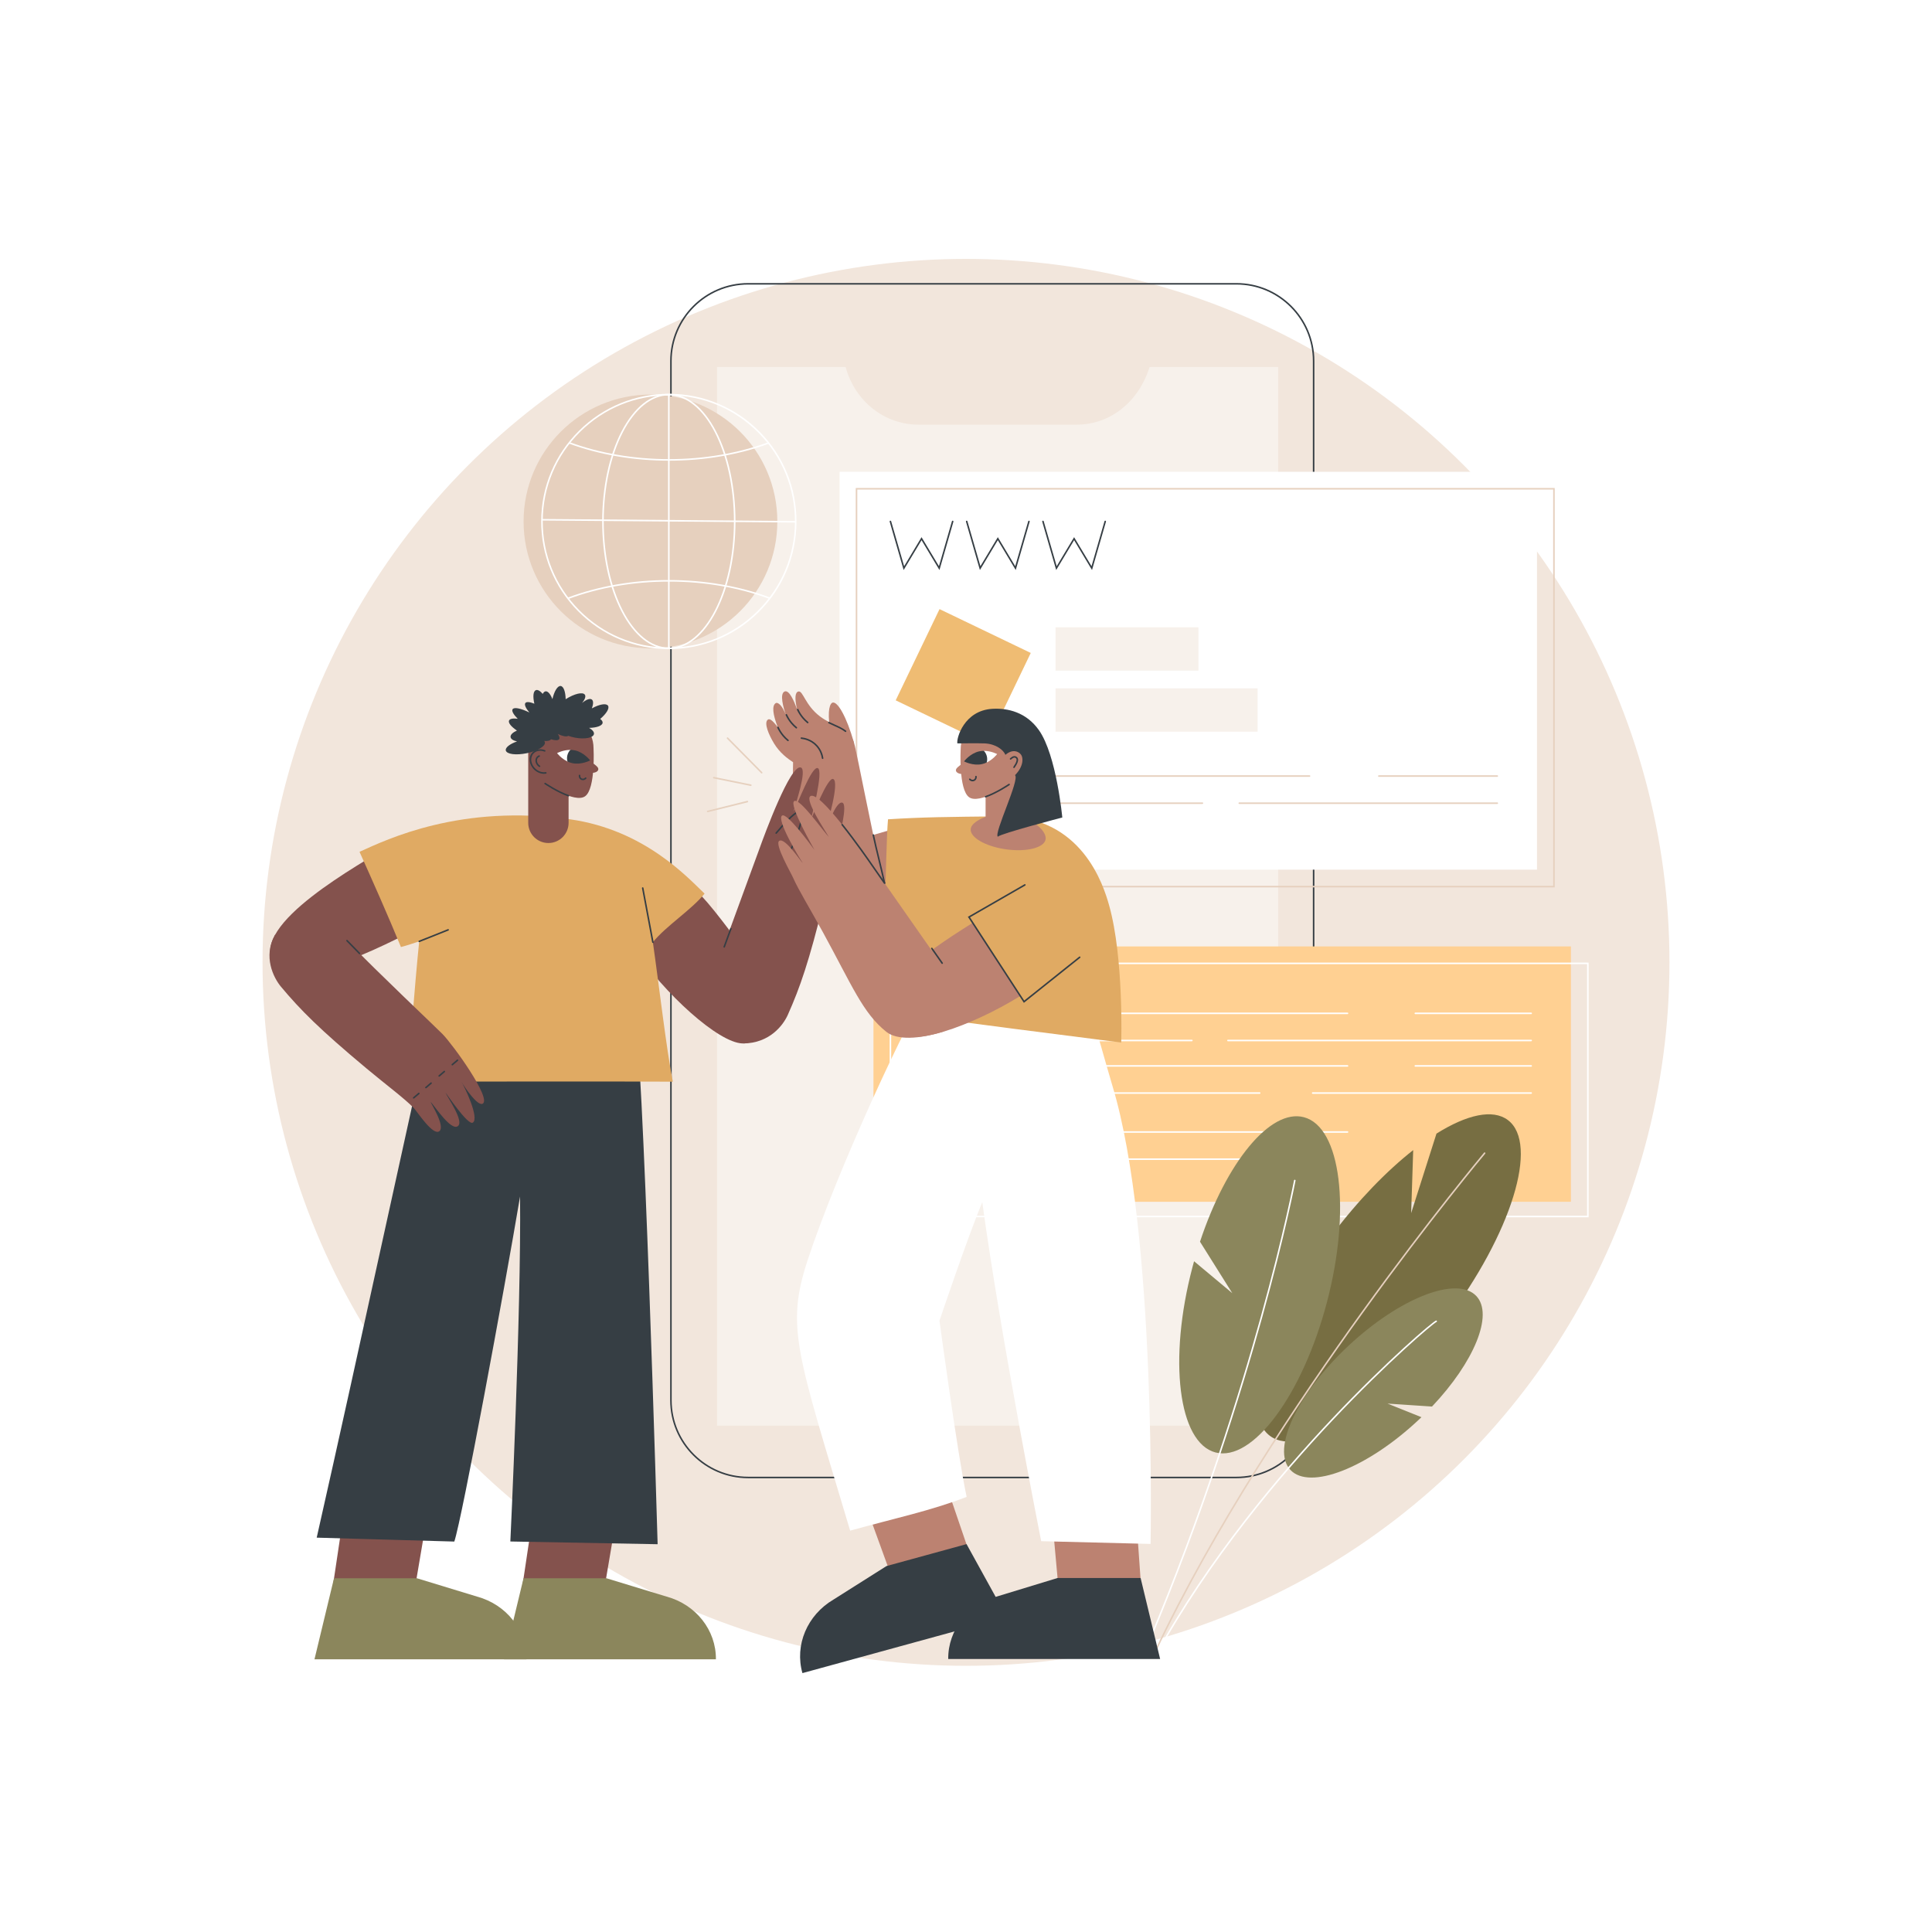 <?xml version="1.0" encoding="utf-8"?>
<!-- Generator: Adobe Illustrator 27.5.0, SVG Export Plug-In . SVG Version: 6.00 Build 0)  -->
<svg version="1.1" xmlns="http://www.w3.org/2000/svg" xmlns:xlink="http://www.w3.org/1999/xlink" x="0px" y="0px"
	 viewBox="0 0 2500 2500" style="enable-background:new 0 0 2500 2500;" xml:space="preserve">
<g id="Background">
	<rect style="fill:#FFFFFF;" width="2500" height="2500"/>
</g>
<g id="Illustration">
	<g id="Microsites_1_">
		<circle style="fill:#F2E6DC;" cx="1250" cy="1245.277" r="910.277"/>
		<g>
			<path style="fill:#F7F1EB;" d="M1653.906,1844.776H927.819V474.963h163.625l2.756,0c12.225,44.391,50.31,74.545,94.43,74.545
				h204.459c44.089,0,80.473-29.996,94.404-74.461l2.782-0.084h163.632V1844.776z"/>
			<path style="fill:#363E44;" d="M1599.931,1912.847H968.076c-55.632,0-100.892-45.259-100.892-100.891V467.131
				c0-55.632,45.26-100.891,100.892-100.891h631.854c55.631,0,100.891,45.26,100.891,100.891v1344.825
				C1700.821,1867.588,1655.562,1912.847,1599.931,1912.847z M968.076,368.24c-54.529,0-98.892,44.363-98.892,98.891v1344.825
				c0,54.529,44.362,98.891,98.892,98.891h631.854c54.528,0,98.891-44.362,98.891-98.891V467.131
				c0-54.529-44.362-98.891-98.891-98.891H968.076z"/>
		</g>
		<g>
			<rect x="1086.389" y="610.509" style="fill:#FFFFFF;" width="902.475" height="514.828"/>
			<path style="fill:#E6D0BE;" d="M2011.798,1148.272h-904.475V631.444h904.475V1148.272z M1109.323,1146.272h900.475V633.444
				h-900.475V1146.272z"/>
			<g>
				<path style="fill:#E6D0BE;" d="M1937.477,1005.204h-153.25c-0.553,0-1-0.448-1-1s0.447-1,1-1h153.25c0.553,0,1,0.448,1,1
					S1938.029,1005.204,1937.477,1005.204z"/>
				<path style="fill:#E6D0BE;" d="M1694.539,1005.204h-341.413c-0.553,0-1-0.448-1-1s0.447-1,1-1h341.413c0.553,0,1,0.448,1,1
					S1695.092,1005.204,1694.539,1005.204z"/>
				<path style="fill:#E6D0BE;" d="M1937.477,1040.299h-333.854c-0.553,0-1-0.448-1-1s0.447-1,1-1h333.854c0.553,0,1,0.448,1,1
					S1938.029,1040.299,1937.477,1040.299z"/>
				<path style="fill:#E6D0BE;" d="M1555.919,1040.299h-202.793c-0.553,0-1-0.448-1-1s0.447-1,1-1h202.793c0.553,0,1,0.448,1,1
					S1556.472,1040.299,1555.919,1040.299z"/>
			</g>
			<g>
				<g>
					
						<rect x="1181.208" y="810.517" transform="matrix(0.901 0.433 -0.433 0.901 502.437 -453.55)" style="fill:#EFBC73;" width="131.012" height="131.012"/>
				</g>
				<rect x="1365.832" y="811.714" style="fill:#F7F1EB;" width="184.955" height="56.101"/>
				<rect x="1365.832" y="890.678" style="fill:#F7F1EB;" width="261.526" height="56.101"/>
			</g>
			<g>
				<path style="fill:#363E44;" d="M1169.296,737.617l-18.064-62.58c-0.153-0.531,0.153-1.085,0.684-1.238
					c0.534-0.154,1.084,0.153,1.238,0.683l16.791,58.168l22.528-37.543L1215,732.65l16.791-58.168
					c0.154-0.531,0.707-0.838,1.238-0.683c0.53,0.153,0.837,0.708,0.684,1.238l-18.064,62.58l-23.176-38.623L1169.296,737.617z"/>
				<path style="fill:#363E44;" d="M1314.353,737.617l-23.176-38.623l-23.176,38.623l-18.065-62.58
					c-0.153-0.531,0.153-1.085,0.684-1.238c0.532-0.154,1.085,0.153,1.238,0.683l16.792,58.168l22.527-37.543l22.527,37.543
					l16.792-58.168c0.154-0.531,0.707-0.838,1.238-0.683c0.53,0.153,0.837,0.708,0.684,1.238L1314.353,737.617z"/>
				<path style="fill:#363E44;" d="M1413.058,737.617l-23.176-38.623l-23.176,38.623l-18.065-62.58
					c-0.153-0.531,0.153-1.085,0.684-1.238c0.532-0.154,1.085,0.153,1.238,0.683l16.792,58.168l22.527-37.543l22.527,37.543
					l16.792-58.168c0.154-0.531,0.707-0.838,1.238-0.683c0.53,0.153,0.837,0.708,0.684,1.238L1413.058,737.617z"/>
			</g>
		</g>
		<g>
			<path style="fill:#BC8271;" d="M1143.489,1143.52c0.002-0.001,0.004-0.004,0.003-0.006
				c-20.113-92.221-32.614-158.035-37.272-178.202c-0.488-2.112-1.332-5.843-3.702-10.214c-8.782-16.197-24.443-15.223-41.449-28.04
				c-19.296-14.543-21.927-33.656-27.942-32.281c-4.184,0.957-5.221,8.446-1.602,23.249c0,0.001-0.002,0.002-0.002,0.001
				c-4.043-10.931-10.173-25.515-16.207-23.263c-6.828,2.973-1.639,20.954,2.032,31.678c-4.444-12.981-10.69-18.554-13.741-16.46
				c-4.803,3.296-3.701,14.164,2.837,31.092c0,0.001-0.001,0.001-0.001,0.001c-7.78-10.427-11.221-11.797-13.467-9.289
				c-4.101,4.58,1.536,18.396,8.392,29.845c7.718,12.89,18.175,20.209,24.879,24.666c0.002,0.001,0.003,0.003,0.003,0.005
				c-0.366,68.877-7.138,111.286-2.256,164.752c0.999,10.938,30.349,15.922,41.161,13.988
				C1094.388,1159.813,1110.752,1156.347,1143.489,1143.52z"/>
			<path style="fill:#BC8271;" d="M1073.926,942.453c-3.591-23.637,0.124-32.923,3.887-33.373
				c6.33-0.756,17.656,18.169,27.255,52.053C1095.925,956.706,1083.069,946.879,1073.926,942.453z"/>
			<path style="fill:#363E44;" d="M1064.453,982.136c-0.487,0-0.913-0.356-0.988-0.852c-0.61-4.063-2.362-10.044-7.235-15.465
				c-6.896-7.671-15.814-9.328-19.328-9.684c-0.55-0.056-0.95-0.546-0.895-1.096c0.056-0.549,0.545-0.949,1.096-0.894
				c3.745,0.38,13.251,2.147,20.614,10.337c5.205,5.79,7.074,12.171,7.727,16.504c0.082,0.546-0.294,1.055-0.841,1.137
				C1064.553,982.132,1064.502,982.136,1064.453,982.136z"/>
			<path style="fill:#363E44;" d="M1094.156,947.232c-0.214,0-0.43-0.069-0.612-0.21c-4.031-3.131-8.812-5.272-13.872-7.538
				c-2.422-1.084-4.927-2.206-7.512-3.501c-0.493-0.247-0.693-0.848-0.446-1.342c0.248-0.494,0.845-0.694,1.343-0.446
				c2.546,1.275,5.03,2.388,7.433,3.463c5.174,2.317,10.061,4.505,14.281,7.784c0.437,0.339,0.516,0.967,0.177,1.403
				C1094.75,947.099,1094.455,947.232,1094.156,947.232z"/>
			<path style="fill:#363E44;" d="M1045.171,935.972c-0.223,0-0.446-0.074-0.633-0.226c-2.301-1.884-4.435-3.987-6.341-6.252
				c-2.769-3.288-5.092-6.946-6.906-10.871c-0.231-0.502-0.013-1.096,0.488-1.327c0.506-0.233,1.097-0.012,1.328,0.488
				c1.738,3.763,3.966,7.27,6.619,10.421c1.828,2.171,3.873,4.187,6.079,5.993c0.427,0.35,0.49,0.98,0.14,1.407
				C1045.748,935.847,1045.461,935.972,1045.171,935.972z"/>
			<path style="fill:#363E44;" d="M1030.479,942.684c-0.223,0-0.446-0.074-0.633-0.226c-2.299-1.882-4.432-3.986-6.34-6.252
				c-2.767-3.287-5.092-6.944-6.906-10.871c-0.232-0.501-0.014-1.096,0.487-1.327c0.503-0.233,1.096-0.013,1.327,0.488
				c1.741,3.765,3.969,7.271,6.621,10.422c1.829,2.172,3.874,4.189,6.078,5.993c0.427,0.35,0.49,0.98,0.14,1.407
				C1031.057,942.559,1030.77,942.684,1030.479,942.684z"/>
			<path style="fill:#363E44;" d="M1019.675,959.096c-0.223,0-0.446-0.074-0.633-0.226c-2.301-1.884-4.435-3.987-6.341-6.252
				c-2.769-3.288-5.092-6.946-6.906-10.871c-0.231-0.501-0.013-1.095,0.488-1.327c0.507-0.233,1.098-0.012,1.328,0.488
				c1.738,3.764,3.966,7.27,6.619,10.422c1.828,2.171,3.873,4.187,6.079,5.993c0.427,0.35,0.49,0.98,0.14,1.407
				C1020.252,958.971,1019.965,959.096,1019.675,959.096z"/>
		</g>
		<g>
			<rect x="1130.258" y="1224.672" style="fill:#FFD092;" width="902.475" height="330.434"/>
			<path style="fill:#FFFFFF;" d="M2055.667,1575.17h-904.475v-329.564h904.475V1575.17z M1153.192,1573.17h900.475v-325.564
				h-900.475V1573.17z"/>
			<path style="fill:#FFFFFF;" d="M1981.346,1312.286h-149.918c-0.553,0-1-0.448-1-1s0.447-1,1-1h149.918c0.553,0,1,0.448,1,1
				S1981.898,1312.286,1981.346,1312.286z"/>
			<path style="fill:#FFFFFF;" d="M1743.69,1312.286h-333.989c-0.553,0-1-0.448-1-1s0.447-1,1-1h333.989c0.553,0,1,0.448,1,1
				S1744.243,1312.286,1743.69,1312.286z"/>
			<path style="fill:#FFFFFF;" d="M1981.346,1347.38h-392.397c-0.553,0-1-0.448-1-1s0.447-1,1-1h392.397c0.553,0,1,0.448,1,1
				S1981.898,1347.38,1981.346,1347.38z"/>
			<path style="fill:#FFFFFF;" d="M1542.281,1347.38h-132.58c-0.553,0-1-0.448-1-1s0.447-1,1-1h132.58c0.553,0,1,0.448,1,1
				S1542.834,1347.38,1542.281,1347.38z"/>
			<path style="fill:#FFFFFF;" d="M1981.346,1380.282h-149.918c-0.553,0-1-0.448-1-1s0.447-1,1-1h149.918c0.553,0,1,0.448,1,1
				S1981.898,1380.282,1981.346,1380.282z"/>
			<path style="fill:#FFFFFF;" d="M1743.69,1380.282h-333.989c-0.553,0-1-0.448-1-1s0.447-1,1-1h333.989c0.553,0,1,0.448,1,1
				S1744.243,1380.282,1743.69,1380.282z"/>
			<path style="fill:#FFFFFF;" d="M1981.346,1415.377H1698.62c-0.553,0-1-0.448-1-1s0.447-1,1-1h282.726c0.553,0,1,0.448,1,1
				S1981.898,1415.377,1981.346,1415.377z"/>
			<path style="fill:#FFFFFF;" d="M1630.019,1415.377h-220.317c-0.553,0-1-0.448-1-1s0.447-1,1-1h220.317c0.553,0,1,0.448,1,1
				S1630.571,1415.377,1630.019,1415.377z"/>
			<path style="fill:#FFFFFF;" d="M1743.69,1465.826h-333.989c-0.553,0-1-0.448-1-1s0.447-1,1-1h333.989c0.553,0,1,0.448,1,1
				S1744.243,1465.826,1743.69,1465.826z"/>
			<path style="fill:#FFFFFF;" d="M1608.084,1500.921h-198.383c-0.553,0-1-0.448-1-1s0.447-1,1-1h198.383c0.553,0,1,0.448,1,1
				S1608.637,1500.921,1608.084,1500.921z"/>
		</g>
		<g>
			<path style="fill:#776E42;" d="M1723.543,1598.122c34.015-45.117,70.726-82.831,105.14-109.901l-2.662,81.556l32.77-102.887
				c39.17-24.526,72.867-32.263,92.413-17.526c40.673,30.665,4.691,146.984-80.37,259.807
				c-85.061,112.822-186.989,179.424-227.662,148.759C1602.499,1827.264,1638.482,1710.944,1723.543,1598.122z"/>
			<path style="fill:#8B865C;" d="M1545.12,1632.059l49.444,41.287l-41.765-66.563c33.834-102.39,90.893-172.602,134.396-161.131
				c48.017,12.661,61.335,120.037,29.748,239.832c-31.588,119.794-96.12,206.643-144.136,193.982
				c-48.017-12.661-61.335-120.037-29.748-239.832C1543.73,1637.092,1544.42,1634.571,1545.12,1632.059z"/>
			<path style="fill:#8B865C;" d="M1839.337,1833.839l-43.9-17.6l57.569,3.84c54.426-57.505,79.964-118.829,57.409-142.964
				c-24.895-26.639-98.952,2.116-165.412,64.224c-66.459,62.109-100.154,134.053-75.259,160.692
				c24.895,26.639,98.953-2.116,165.412-64.225C1836.567,1836.489,1837.956,1835.165,1839.337,1833.839z"/>
			<path style="fill:#E6D0BE;" d="M1494.543,2138.853c-0.143,0-0.287-0.03-0.425-0.095c-0.5-0.235-0.714-0.831-0.479-1.331
				c75.645-160.804,187.631-327.854,268.256-439.674c87.351-121.149,157.726-205.367,158.427-206.204
				c0.354-0.423,0.985-0.479,1.409-0.125c0.423,0.354,0.479,0.985,0.124,1.409c-0.7,0.836-71.038,85.01-158.348,206.103
				c-80.572,111.749-192.481,278.682-268.058,439.342C1495.278,2138.641,1494.919,2138.853,1494.543,2138.853z"/>
			<path style="fill:#FFFFFF;" d="M1485.761,2127.798c-0.13,0-0.261-0.025-0.388-0.079c-0.509-0.214-0.748-0.8-0.534-1.309
				c71.588-170.378,119.331-324.183,146.776-423.207c29.734-107.282,42.704-175.133,42.832-175.806
				c0.103-0.543,0.619-0.902,1.169-0.796c0.542,0.103,0.898,0.626,0.796,1.168c-0.128,0.674-13.113,68.606-42.869,175.968
				c-27.462,99.08-75.231,252.972-146.86,423.447C1486.521,2127.568,1486.15,2127.798,1485.761,2127.798z"/>
			<path style="fill:#FFFFFF;" d="M1495.615,2142.973c-0.163,0-0.328-0.04-0.48-0.124c-0.484-0.266-0.661-0.874-0.395-1.358
				c68.986-125.482,162.832-235.831,229.411-306.305c70.273-74.386,130.813-125.918,134.137-126.427
				c0.559-0.086,1.057,0.292,1.14,0.837c0.079,0.515-0.249,0.998-0.744,1.121c-4.015,1.728-62.11,50.571-134.379,127.22
				c-66.089,70.096-159.26,179.826-227.813,304.518C1496.311,2142.786,1495.968,2142.973,1495.615,2142.973z M1858.595,1710.735
				c-0.001,0-0.003,0-0.004,0C1858.592,1710.736,1858.594,1710.736,1858.595,1710.735z"/>
		</g>
		<g>
			<g>
				<g>
					<polygon style="fill:#84524D;" points="533.197,2076.818 427.31,2075.227 447.954,1937.038 553.841,1954.979 					"/>
					<g>
						<path style="fill:#8B865C;" d="M681.14,2147.109H406.938l25.248-104.821h107.422l77.68,23.696
							C655.359,2076.294,681.491,2109.497,681.14,2147.109z"/>
					</g>
				</g>
				<g>
					<polygon style="fill:#84524D;" points="778.44,2076.818 672.553,2075.227 693.196,1937.038 799.083,1954.979 					"/>
					<g>
						<path style="fill:#8B865C;" d="M926.383,2147.109H652.181l25.248-104.821h107.422l77.68,23.696
							C900.601,2076.294,926.734,2109.497,926.383,2147.109z"/>
					</g>
				</g>
				<path style="fill:#363E44;" d="M820.56,1306.764c11.316,29.744,30.41,691.45,30.41,691.45l-190.586-3.544
					c0,0,14.145-295.896,12.574-446.41c-20.777,123.43-74.965,416.183-85.073,446.507c-53.909-1.685-124.167-3.369-178.076-5.054
					c57.329-253.683,117.001-533.274,159.545-720.012C636.739,1282.056,753.175,1294.41,820.56,1306.764z"/>
			</g>
			<g>
				<path style="fill:#84524D;" d="M924.474,1178.823c115.775,145.098,70.8,150.301,45.736,168.829
					c-20.307,15.012-86.893-38.283-134.62-99.261c-47.727-60.978-66.52-125.984-41.976-145.195
					C818.16,1083.986,876.178,1118.295,924.474,1178.823z"/>
				<path style="fill:#84524D;" d="M510.21,1090.871c-46.658,28.715-185.996,104.416-156.683,155.386
					c24.247,42.16,161.642-31.281,209.681-57.182C547.086,1158.185,526.332,1121.761,510.21,1090.871z"/>
				<path style="fill:#E0AA63;" d="M465.22,1102.253c35.703-16.196,131.266-62.284,272.9-42.009
					c95.676,13.696,151.496,74.985,173.584,96.09c-16.848,20.964-50.043,41.928-66.889,62.893
					c8.064,56.164,17.22,136.651,25.83,180.452c-64.015-0.562-343.507,0-343.507,0s10.005-131.989,15.333-181.536
					c-19.049,6.28-23.651,7.324-23.651,7.324C502.511,1185.658,481.304,1137.962,465.22,1102.253z"/>
				<path style="fill:#363E44;" d="M844.813,1220.227c-0.475,0-0.895-0.338-0.982-0.821c-1.775-9.761-4.215-22.614-6.574-35.043
					c-2.359-12.433-4.8-25.289-6.575-35.058c-0.1-0.543,0.261-1.064,0.805-1.163c0.542-0.098,1.064,0.261,1.162,0.805
					c1.775,9.761,4.215,22.614,6.574,35.043c2.359,12.433,4.8,25.289,6.575,35.058c0.1,0.543-0.261,1.064-0.805,1.163
					C844.933,1220.221,844.873,1220.227,844.813,1220.227z"/>
				<path style="fill:#363E44;" d="M542.471,1219.143c-0.398,0-0.773-0.238-0.929-0.63c-0.205-0.513,0.045-1.095,0.559-1.299
					l37.427-14.924c0.51-0.203,1.094,0.045,1.299,0.559c0.205,0.513-0.045,1.095-0.559,1.299l-37.427,14.924
					C542.72,1219.12,542.595,1219.143,542.471,1219.143z"/>
			</g>
			<g>
				<path style="fill:#84524D;" d="M452.98,1221.104c32.223,33.656,112.031,109.159,119.528,116.839
					c14.014,14.358,64.269,84.136,51.955,90.293c-6.392,3.196-22.371-19.708-27.948-29.395c5.366,8.464,24.22,48.836,15.165,53.897
					c-6.452,3.605-34.628-38.605-35.118-38.838c1.291,4.362,25.473,38.158,15.423,43.632c-8.802,4.794-27.421-23.19-34.718-31.786
					c-0.286,1.257,19.817,32.214,11.007,38.177c-8.262,5.593-27.682-24.52-32.857-30.202
					c-12.462-12.746-35.134-29.439-61.036-51.058c-60.832-50.776-85.827-75.97-110.771-105.819
					c-9.675-11.578-23.483-39.044-7.798-67.075C388.556,1213.753,420.237,1217.12,452.98,1221.104z"/>
				<path style="fill:#363E44;" d="M465.22,1234.759c-0.259,0-0.518-0.1-0.714-0.3c-8.24-8.397-13.394-13.669-16.217-16.592
					c-0.383-0.397-0.372-1.03,0.025-1.414c0.396-0.384,1.03-0.372,1.414,0.025c2.818,2.919,7.968,8.187,16.205,16.58
					c0.387,0.394,0.381,1.027-0.014,1.414C465.726,1234.664,465.473,1234.759,465.22,1234.759z"/>
				<path style="fill:#363E44;" d="M585.276,1378.671c-0.281,0-0.563-0.119-0.76-0.35c-0.359-0.419-0.31-1.051,0.109-1.41
					l6.708-5.74c0.419-0.358,1.052-0.311,1.41,0.11c0.359,0.419,0.31,1.051-0.109,1.41l-6.708,5.74
					C585.738,1378.592,585.507,1378.671,585.276,1378.671z"/>
				<path style="fill:#363E44;" d="M568.274,1393.26c-0.281,0-0.563-0.119-0.76-0.35c-0.359-0.419-0.31-1.051,0.109-1.41l6.708-5.74
					c0.419-0.358,1.052-0.311,1.41,0.11c0.359,0.419,0.31,1.051-0.109,1.41l-6.708,5.74
					C568.736,1393.181,568.505,1393.26,568.274,1393.26z"/>
				<path style="fill:#363E44;" d="M551.125,1408.305c-0.281,0-0.563-0.119-0.76-0.35c-0.359-0.419-0.309-1.051,0.109-1.41
					l6.709-5.74c0.419-0.357,1.052-0.311,1.41,0.11c0.359,0.419,0.31,1.051-0.109,1.41l-6.709,5.74
					C551.587,1408.226,551.356,1408.305,551.125,1408.305z"/>
				<path style="fill:#363E44;" d="M535.292,1421.63c-0.281,0-0.563-0.119-0.76-0.35c-0.359-0.42-0.31-1.051,0.109-1.41l6.709-5.74
					c0.419-0.357,1.052-0.311,1.41,0.11c0.359,0.419,0.31,1.051-0.109,1.41l-6.709,5.74
					C535.754,1421.551,535.523,1421.63,535.292,1421.63z"/>
			</g>
			<g>
				<path style="fill:#84524D;" d="M926.594,1251.518c16.077-43.733,52.348-142.716,55.954-152.825
					c6.741-18.897,40.429-110.276,53.77-105.551c8.522,3.018-7.457,49.004-9.611,57.231c4.995-8.937,23.255-58.484,31.272-56.521
					c8.7,2.131-8.985,67.287-8.979,67.829c2.764-6.752,22.029-56.685,29.219-53.625c8.345,3.551-7.102,57.171-10.1,65.754
					c1.255-0.295,13.218-37.543,21.804-35.185c7.65,2.101-4.263,45.138-5.04,51.309c-2.49,16.068-11.01,44.495-19.052,77.261
					c-18.888,76.954-30.539,110.477-46.394,145.998c-6.15,13.778-23.811,36.663-57.37,37.019
					C951.261,1319.048,937.401,1282.683,926.594,1251.518z"/>
				<path style="fill:#363E44;" d="M937.131,1226.263c-0.114,0-0.231-0.02-0.345-0.062c-0.518-0.19-0.784-0.765-0.594-1.283
					l8.61-23.47c0.191-0.518,0.762-0.784,1.283-0.594c0.519,0.19,0.784,0.765,0.594,1.283l-8.61,23.47
					C937.921,1226.012,937.538,1226.263,937.131,1226.263z"/>
				<path style="fill:#363E44;" d="M1024.246,1098.898c-0.13,0-0.262-0.025-0.389-0.079c-0.509-0.215-0.747-0.801-0.533-1.31
					c13.357-31.675,15.205-44.705,12.48-46.337c-1.201-0.716-6.944-0.849-30.678,27.482c-0.354,0.423-0.984,0.479-1.409,0.125
					c-0.423-0.355-0.478-0.985-0.124-1.409c26.676-31.843,31.616-28.886,33.238-27.913c1.763,1.056,7.126,4.27-11.664,48.83
					C1025.007,1098.668,1024.636,1098.898,1024.246,1098.898z"/>
			</g>
			<g>
				<g>
					<path style="fill:#84524D;" d="M757.111,1030.364c-13.525,9.606-51.733-16.473-51.733-16.473l-21.86-45.725
						c0-23.338,18.919-42.256,42.256-42.256c23.338,0,42.257,18.919,42.257,42.256
						C768.031,968.166,770.887,1020.581,757.111,1030.364z"/>
					<path style="fill:#84524D;" d="M709.632,1090.871c14.422,0,26.114-11.691,26.114-26.114v-97.066h-52.227v97.066
						C683.518,1079.18,695.21,1090.871,709.632,1090.871z"/>
					<g>
						<path style="fill:#FFFFFF;" d="M720.847,974.522c0,0,7.753-4.17,17.1-4.17c1.989,0-1.763,15.913-3.651,15.011
							C725.997,981.402,720.847,974.522,720.847,974.522z"/>
						<path style="fill:#363E44;" d="M744.069,971c-2.069-0.457-4.122-0.635-6.107-0.635c-3.864,4.148-5.092,9.853-3.674,14.994
							c1.89,0.903,3.942,1.656,6.136,2.141c11.82,2.611,23.223-3.523,23.223-3.523S755.887,973.61,744.069,971z"/>
					</g>
					<path style="fill:#363E44;" d="M735.61,1030.665c-0.11,0-0.223-0.018-0.333-0.057c-14.697-5.186-30.307-15.784-30.462-15.891
						c-0.456-0.311-0.574-0.933-0.263-1.39c0.311-0.456,0.936-0.573,1.39-0.262c0.154,0.105,15.554,10.559,30.001,15.656
						c0.521,0.184,0.794,0.755,0.61,1.276C736.408,1030.408,736.023,1030.665,735.61,1030.665z"/>
				</g>
				<path style="fill:#363E44;" d="M754.269,1009.583c-0.95,0-1.898-0.245-2.747-0.751c-1.846-1.099-2.871-3.259-2.612-5.501
					c0.063-0.549,0.558-0.939,1.107-0.879c0.549,0.063,0.942,0.559,0.879,1.108c-0.168,1.462,0.479,2.857,1.649,3.554
					c1.435,0.854,3.412,0.482,4.597-0.867c0.364-0.415,0.998-0.455,1.411-0.091c0.415,0.365,0.455,0.997,0.091,1.411
					C757.486,1008.883,755.874,1009.583,754.269,1009.583z"/>
				<path style="fill:#84524D;" d="M774.185,994.754c-0.506-2.76-3.654-4.392-6.078-6.608c-1.43-1.307-2.142-2.671-2.492-3.834
					v15.842c1.177-0.08,2.657-0.223,3.81-0.476C772.081,999.095,774.619,997.117,774.185,994.754z"/>
				<g>
					<path style="fill:#363E44;" d="M704.013,1001.292c-4.365,0-8.86-1.79-12.408-5.02c-7.018-6.388-8.287-16.462-2.83-22.457
						c3.869-4.251,10.33-5.473,16.458-3.116c0.515,0.198,0.772,0.777,0.574,1.292c-0.199,0.515-0.777,0.773-1.293,0.574
						c-5.35-2.058-10.949-1.041-14.261,2.595c-4.714,5.179-3.504,13.986,2.697,19.631c3.767,3.428,8.691,5.047,13.176,4.333
						c0.544-0.089,1.058,0.285,1.145,0.83c0.087,0.545-0.284,1.058-0.83,1.145C705.641,1001.229,704.829,1001.292,704.013,1001.292z
						"/>
					<path style="fill:#363E44;" d="M698.136,992.563c-0.184,0-0.37-0.051-0.536-0.157c-0.513-0.327-1.003-0.702-1.459-1.117
						c-1.802-1.64-2.957-3.785-3.253-6.039c-0.305-2.317,0.328-4.472,1.782-6.068c0.738-0.811,1.641-1.426,2.682-1.828
						c0.514-0.198,1.094,0.057,1.293,0.573c0.199,0.515-0.058,1.094-0.572,1.293c-0.749,0.289-1.397,0.73-1.924,1.309
						c-1.051,1.154-1.504,2.738-1.278,4.461c0.234,1.786,1.164,3.498,2.616,4.82c0.372,0.338,0.771,0.643,1.188,0.909
						c0.466,0.297,0.603,0.915,0.307,1.381C698.789,992.399,698.466,992.563,698.136,992.563z"/>
				</g>
				<path style="fill:#363E44;" d="M786.757,913.161c-2.34-3.493-11.103-1.867-20.878,3.452c2.011-5.449,2.16-9.764-0.049-11.422
					c-2.465-1.849-7.279,0.039-12.613,4.422c3.612-4.418,5.132-8.378,3.612-10.649c-2.654-3.963-13.571-1.345-24.861,5.791
					c-0.205-9.579-2.638-16.62-6.416-17.072c-4.031-0.482-8.346,6.676-10.736,16.965c-2.508-6.448-5.787-10.461-8.845-10.054
					c-1.456,0.194-2.693,1.388-3.675,3.305c-3.318-3.853-6.562-5.779-8.921-4.833c-3.45,1.384-4.03,8.508-1.922,17.512
					c-5.843-2.341-10.177-2.823-11.642-0.868c-1.591,2.123,0.532,6.686,5.16,12.223c-10.979-5.314-19.727-7.226-21.679-4.181
					c-1.467,2.289,1.226,6.905,6.643,12.351c-5.938-0.805-10.189-0.12-11.235,2.259c-1.332,3.03,2.86,8.024,10.191,12.972
					c-5.349,2.378-8.622,5.465-8.23,8.41c0.351,2.635,3.568,4.611,8.382,5.643c-9.245,3.254-15.34,7.882-14.552,11.663
					c1.019,4.898,13.175,6.51,27.15,3.602c13.975-2.909,24.478-9.237,23.459-14.134c-0.131-0.628-0.45-1.2-0.928-1.717
					c4.471,0.335,7.656-0.357,8.778-2.16c5.464,1.613,9.391,1.669,10.618-0.246c0.909-1.417,0.2-3.738-1.734-6.582
					c6.476,2.941,11.474,3.916,13.525,2.33c2.682,0.989,5.685,1.822,8.9,2.418c12.503,2.318,23.378,0.209,24.29-4.71
					c0.485-2.614-1.961-5.491-6.217-7.965c9.798-0.225,17.028-2.732,17.454-6.571c0.187-1.685-0.984-3.405-3.133-5.008
					C784.643,923.545,789.002,916.514,786.757,913.161z"/>
			</g>
		</g>
		<g>
			<g>
				<polygon style="fill:#BC8271;" points="1158.989,2054.815 1262.868,2034.229 1217.737,1901.996 1116.795,1938.666 				"/>
				<path style="fill:#363E44;" d="M1038.34,2165l264.436-72.526l-52.074-94.41l-103.596,28.413l-68.646,43.398
					C1044.472,2089.888,1028.053,2128.82,1038.34,2165z"/>
			</g>
			<g>
				<polygon style="fill:#BC8271;" points="1371.349,2073.665 1478.49,2080.136 1468.634,1940.762 1360.191,1950.594 				"/>
				<path style="fill:#363E44;" d="M1226.991,2146.726h274.202l-25.248-104.821h-107.422l-77.68,23.696
					C1252.772,2075.911,1226.639,2109.114,1226.991,2146.726z"/>
			</g>
			<path style="fill:#FFFFFF;" d="M1409.366,1306.381c11.316,29.744,19.523,63.548,30.324,99.395
				c57.243,189.976,49.135,592.056,49.135,592.056l-141.538-3.544c0,0-52.787-266.112-76.224-438.692
				c-19.176,45.808-55.396,153.404-55.396,153.404s23.437,173.645,35.155,227.975c-46.874,18.11-93.214,27.698-150.741,43.677
				c-68.89-230.816-83.612-263.018-54.863-350.486c37.035-112.682,130.652-316.969,161.99-360.849
				C1274.593,1281.673,1341.98,1294.027,1409.366,1306.381z"/>
		</g>
		<g>
			<g>
				<path style="fill:#BC8271;" d="M1185.719,1065.376c-101.448,24.191-153.252,50.253-140.959,87.903
					c7.131,21.841,75.148,29.274,156.205,14.427C1198.332,1134.853,1189.785,1105.053,1185.719,1065.376z"/>
			</g>
			<path style="fill:#E0AA63;" d="M1435.164,1171.375c-7.211-25.638-35.231-116.098-139.2-115.053
				c-70.665,0.71-101.402,1.01-146.881,3.849c-3.875,43.338-2.445,204.969-17.887,246.853
				c63.296,9.588,319.659,42.001,319.659,42.001S1454.339,1239.555,1435.164,1171.375z"/>
			<g>
				<path style="fill:#BC8271;" d="M1258.701,1194.177c-152.801,94.713-112.922,114.756-95.811,140.441
					c13.793,20.706,92.352-5.689,157.406-45.815L1258.701,1194.177z"/>
				<path style="fill:#363E44;" d="M1324.868,1297.661l-72.467-111.328l73.283-42.134c0.477-0.276,1.09-0.11,1.365,0.368
					c0.275,0.479,0.11,1.09-0.369,1.365l-71.449,41.08l70.111,107.71l71.146-56.816c0.433-0.344,1.062-0.274,1.405,0.157
					c0.345,0.432,0.274,1.061-0.157,1.406L1324.868,1297.661z"/>
			</g>
		</g>
		<path style="fill:#363E44;" d="M1144.57,1143.76c-0.46,0-0.874-0.319-0.977-0.787c-2.353-10.797-4.903-21.279-7.369-31.415
			c-2.64-10.849-5.133-21.097-7.179-30.867c-0.113-0.541,0.233-1.071,0.773-1.184c0.54-0.113,1.07,0.233,1.184,0.774
			c2.04,9.738,4.529,19.971,7.165,30.804c2.469,10.148,5.021,20.641,7.381,31.462c0.117,0.54-0.225,1.072-0.765,1.19
			C1144.713,1143.753,1144.641,1143.76,1144.57,1143.76z"/>
		<g>
			<path style="fill:#BC8271;" d="M1220.943,1251.82c-26.763-38.142-87.224-124.5-93.303-133.345
				c-11.365-16.534-67.378-96.206-79.059-88.215c-7.462,5.105,19.784,45.449,23.978,52.847
				c-7.121-7.356-37.487-50.556-44.731-46.601c-7.862,4.292,25.953,62.727,26.086,63.253c-4.404-5.816-35.84-49.132-42.004-44.329
				c-7.154,5.574,21.537,53.434,26.638,60.959c-1.289,0.037-22.411-32.893-30.104-28.411c-6.854,3.994,15.705,42.532,18.04,48.297
				c6.531,14.891,22.061,40.179,38.243,69.783c38.006,69.529,51.851,105.006,82.312,129.2c13.631,10.827,41.862,9.584,74.354-0.536
				C1223.839,1301.828,1218.497,1284.714,1220.943,1251.82z"/>
			<path style="fill:#363E44;" d="M1144.572,1143.76c-0.315,0-0.626-0.149-0.82-0.427c-9.407-13.457-15.264-21.857-16.937-24.292
				c-3.235-4.708-20.268-29.307-37.847-51.346c-0.344-0.432-0.273-1.061,0.158-1.405c0.432-0.345,1.06-0.274,1.406,0.158
				c17.62,22.092,34.688,46.743,37.931,51.46c1.67,2.43,7.523,10.826,16.927,24.279c0.316,0.453,0.206,1.076-0.246,1.393
				C1144.97,1143.702,1144.77,1143.76,1144.572,1143.76z"/>
			<path style="fill:#363E44;" d="M1219.155,1247.331c-0.315,0-0.625-0.148-0.819-0.426l-13.378-19.08
				c-0.316-0.452-0.207-1.076,0.245-1.393c0.453-0.317,1.076-0.207,1.394,0.245l13.376,19.079c0.317,0.452,0.208,1.076-0.244,1.393
				C1219.554,1247.272,1219.354,1247.331,1219.155,1247.331z"/>
		</g>
		<g>
			<path style="fill:#BC8271;" d="M1254.021,1031.616c13.525,9.606,51.733-16.473,51.733-16.473l21.86-45.725
				c0-23.338-18.919-42.257-42.257-42.257c-23.338,0-42.257,18.919-42.257,42.257
				C1243.101,969.418,1240.246,1021.832,1254.021,1031.616z"/>
			<path style="fill:#BC8271;" d="M1256.116,1072.403c-1.532,10.974,18.923,22.899,45.688,26.636s49.704-2.13,51.237-13.103
				c1.532-10.974-17.785-28.185-44.55-31.922c-14.591-2.037-30.294,1.26-38.198,5.062
				C1262.57,1062.789,1256.813,1067.411,1256.116,1072.403z"/>
			
				<rect x="1275.343" y="968.588" transform="matrix(-1 -1.224647e-16 1.224647e-16 -1 2602.912 2044.006)" style="fill:#BC8271;" width="52.227" height="106.83"/>
			<path style="fill:#363E44;" d="M1275.343,1031.98c-0.413,0-0.8-0.258-0.943-0.67c-0.183-0.521,0.092-1.092,0.613-1.274
				c14.498-5.075,30.022-15.613,30.178-15.719c0.455-0.31,1.078-0.194,1.39,0.262c0.312,0.456,0.193,1.078-0.263,1.39
				c-0.157,0.107-15.893,10.791-30.645,15.954C1275.563,1031.962,1275.452,1031.98,1275.343,1031.98z"/>
			<g>
				<path style="fill:#FFFFFF;" d="M1290.286,975.774c0,0-7.753-4.17-17.1-4.17c-1.989,0,1.763,15.913,3.651,15.011
					C1285.136,982.654,1290.286,975.774,1290.286,975.774z"/>
				<path style="fill:#363E44;" d="M1267.064,972.251c-11.82,2.611-19.578,12.977-19.578,12.977s11.403,6.133,23.221,3.523
					c2.194-0.485,4.245-1.238,6.136-2.141c1.418-5.141,0.19-10.846-3.672-14.994
					C1271.185,971.617,1269.134,971.794,1267.064,972.251z"/>
			</g>
			<g>
				<path style="fill:#363E44;" d="M1238.823,961.959c-1.44-6.459,8.664-42.612,45.246-44.748
					c19.996-1.168,43.929,4.347,60.356,27.703c22.726,32.314,30.182,112.922,30.182,112.922s-79.375,20.634-83.456,24.857
					c-5.36-4.228,28.839-74.399,22.259-79.637c11.095-11.164,11.13-22.55,7.457-26.988c-2.967-3.586-10.354-7.363-19.886,0.71
					c-2.397-6.303-12.389-14.217-26.866-14.82C1265.591,961.604,1238.823,961.959,1238.823,961.959z"/>
			</g>
			<path style="fill:#363E44;" d="M1258.539,1011.056c-1.605,0-3.218-0.699-4.375-2.015c-0.364-0.415-0.324-1.047,0.091-1.411
				c0.412-0.364,1.047-0.325,1.411,0.09c1.187,1.349,3.164,1.722,4.597,0.867c1.17-0.697,1.817-2.092,1.649-3.554
				c-0.063-0.548,0.33-1.045,0.879-1.108c0.554-0.062,1.045,0.331,1.107,0.879c0.259,2.243-0.767,4.403-2.612,5.501
				C1260.437,1010.812,1259.489,1011.056,1258.539,1011.056z"/>
			<path style="fill:#BC8271;" d="M1236.988,996.227c0.506-2.76,3.654-4.392,6.078-6.608c1.43-1.307,2.142-2.671,2.492-3.834v15.842
				c-1.177-0.08-2.657-0.223-3.81-0.476C1239.093,1000.569,1236.554,998.591,1236.988,996.227z"/>
			<path style="fill:#363E44;" d="M1312.108,993.853c-0.196,0-0.395-0.058-0.568-0.178c-0.454-0.314-0.567-0.938-0.253-1.391
				c3.993-5.761,5.118-9.503,3.345-11.12c-1.909-1.74-4.031-0.349-5.854,1.245c-0.271,0.236-0.434,0.379-0.602,0.478
				c-0.479,0.279-1.09,0.118-1.368-0.359c-0.274-0.47-0.123-1.071,0.338-1.355c0.072-0.053,0.179-0.149,0.315-0.269
				c1.244-1.087,5.028-4.399,8.519-1.217c3.555,3.242-0.037,9.393-3.048,13.737C1312.737,993.703,1312.426,993.853,1312.108,993.853
				z"/>
		</g>
		<g>
			<path style="fill:#E6D0BE;" d="M985.625,1000.879c-0.258,0-0.516-0.099-0.712-0.297l-44.19-44.738
				c-0.388-0.393-0.384-1.026,0.009-1.414c0.394-0.388,1.025-0.385,1.415,0.009l44.189,44.739c0.388,0.393,0.384,1.026-0.009,1.414
				C986.133,1000.783,985.879,1000.879,985.625,1000.879z"/>
			<path style="fill:#E6D0BE;" d="M971.59,1017.058c-0.066,0-0.133-0.007-0.2-0.02l-47.936-9.757
				c-0.541-0.11-0.891-0.638-0.78-1.179c0.109-0.541,0.639-0.889,1.179-0.781l47.936,9.757c0.541,0.11,0.891,0.638,0.78,1.18
				C972.473,1016.731,972.056,1017.058,971.59,1017.058z"/>
			<path style="fill:#E6D0BE;" d="M915.709,1050.981c-0.449,0-0.857-0.304-0.97-0.76c-0.133-0.536,0.194-1.078,0.73-1.211
				l51.451-12.744c0.527-0.132,1.077,0.194,1.211,0.73c0.133,0.536-0.194,1.078-0.73,1.211l-51.451,12.744
				C915.87,1050.972,915.789,1050.981,915.709,1050.981z"/>
		</g>
		<g>
			<circle style="fill:#E6D0BE;" cx="841.687" cy="674.759" r="164.169"/>
			<path style="fill:#FFFFFF;" d="M865.492,839.928c-0.328,0-0.649-0.001-0.978-0.003c-44.117-0.254-85.495-17.673-116.512-49.049
				c-31.016-31.375-47.957-72.951-47.703-117.069c0.254-44.117,17.673-85.495,49.049-116.512
				c31.375-31.016,72.97-47.978,117.068-47.704c44.117,0.254,85.495,17.673,116.512,49.049
				c31.016,31.375,47.957,72.951,47.703,117.069c-0.254,44.117-17.673,85.495-49.048,116.512
				C950.442,823.007,909.244,839.928,865.492,839.928z M865.44,511.59c-43.224,0-83.919,16.714-114.686,47.129
				c-30.995,30.641-48.203,71.518-48.454,115.101c-0.251,43.583,16.485,84.655,47.126,115.651
				c30.641,30.996,71.518,48.204,115.101,48.455c43.63,0.266,84.656-16.486,115.651-47.126
				c30.995-30.641,48.203-71.518,48.454-115.101c0.251-43.583-16.485-84.656-47.126-115.651
				c-30.641-30.996-71.518-48.204-115.101-48.455C866.083,511.591,865.761,511.59,865.44,511.59z"/>
			<path style="fill:#FFFFFF;" d="M865.753,596.124c-45.633,0-90.489-7.684-129.72-22.221l0.695-1.875
				c39.01,14.456,83.626,22.097,129.024,22.097c45.052,0,89.37-7.531,128.164-21.779l0.689,1.877
				C955.594,588.551,911.037,596.124,865.753,596.124z"/>
			<path style="fill:#FFFFFF;" d="M735.231,775.215l-0.705-1.872c39.606-14.906,84.983-22.784,131.228-22.784
				c45.995,0,91.16,7.799,130.612,22.553l-0.701,1.873c-39.23-14.672-84.152-22.427-129.911-22.427
				C819.747,752.559,774.613,760.394,735.231,775.215z"/>
			<path style="fill:#FFFFFF;" d="M865.466,839.928c-23.158,0-44.878-17.268-61.157-48.623
				c-16.171-31.147-25.077-72.537-25.077-116.546c0-44.008,8.906-85.398,25.077-116.546c16.279-31.355,37.999-48.623,61.157-48.623
				s44.878,17.268,61.157,48.623c16.171,31.147,25.077,72.537,25.077,116.546c0,44.009-8.906,85.399-25.077,116.546
				C910.344,822.66,888.624,839.928,865.466,839.928z M865.466,511.59c-46.447,0-84.234,73.197-84.234,163.169
				c0,89.972,37.787,163.169,84.234,163.169c46.447,0,84.234-73.197,84.234-163.169C949.7,584.787,911.913,511.59,865.466,511.59z"
				/>
			<rect x="864.466" y="510.94" style="fill:#FFFFFF;" width="2" height="327.77"/>
			
				<rect x="864.435" y="509.521" transform="matrix(0.008 -1 1 0.008 184.947 1533.918)" style="fill:#FFFFFF;" width="2" height="328.482"/>
		</g>
	</g>
</g>
</svg>
